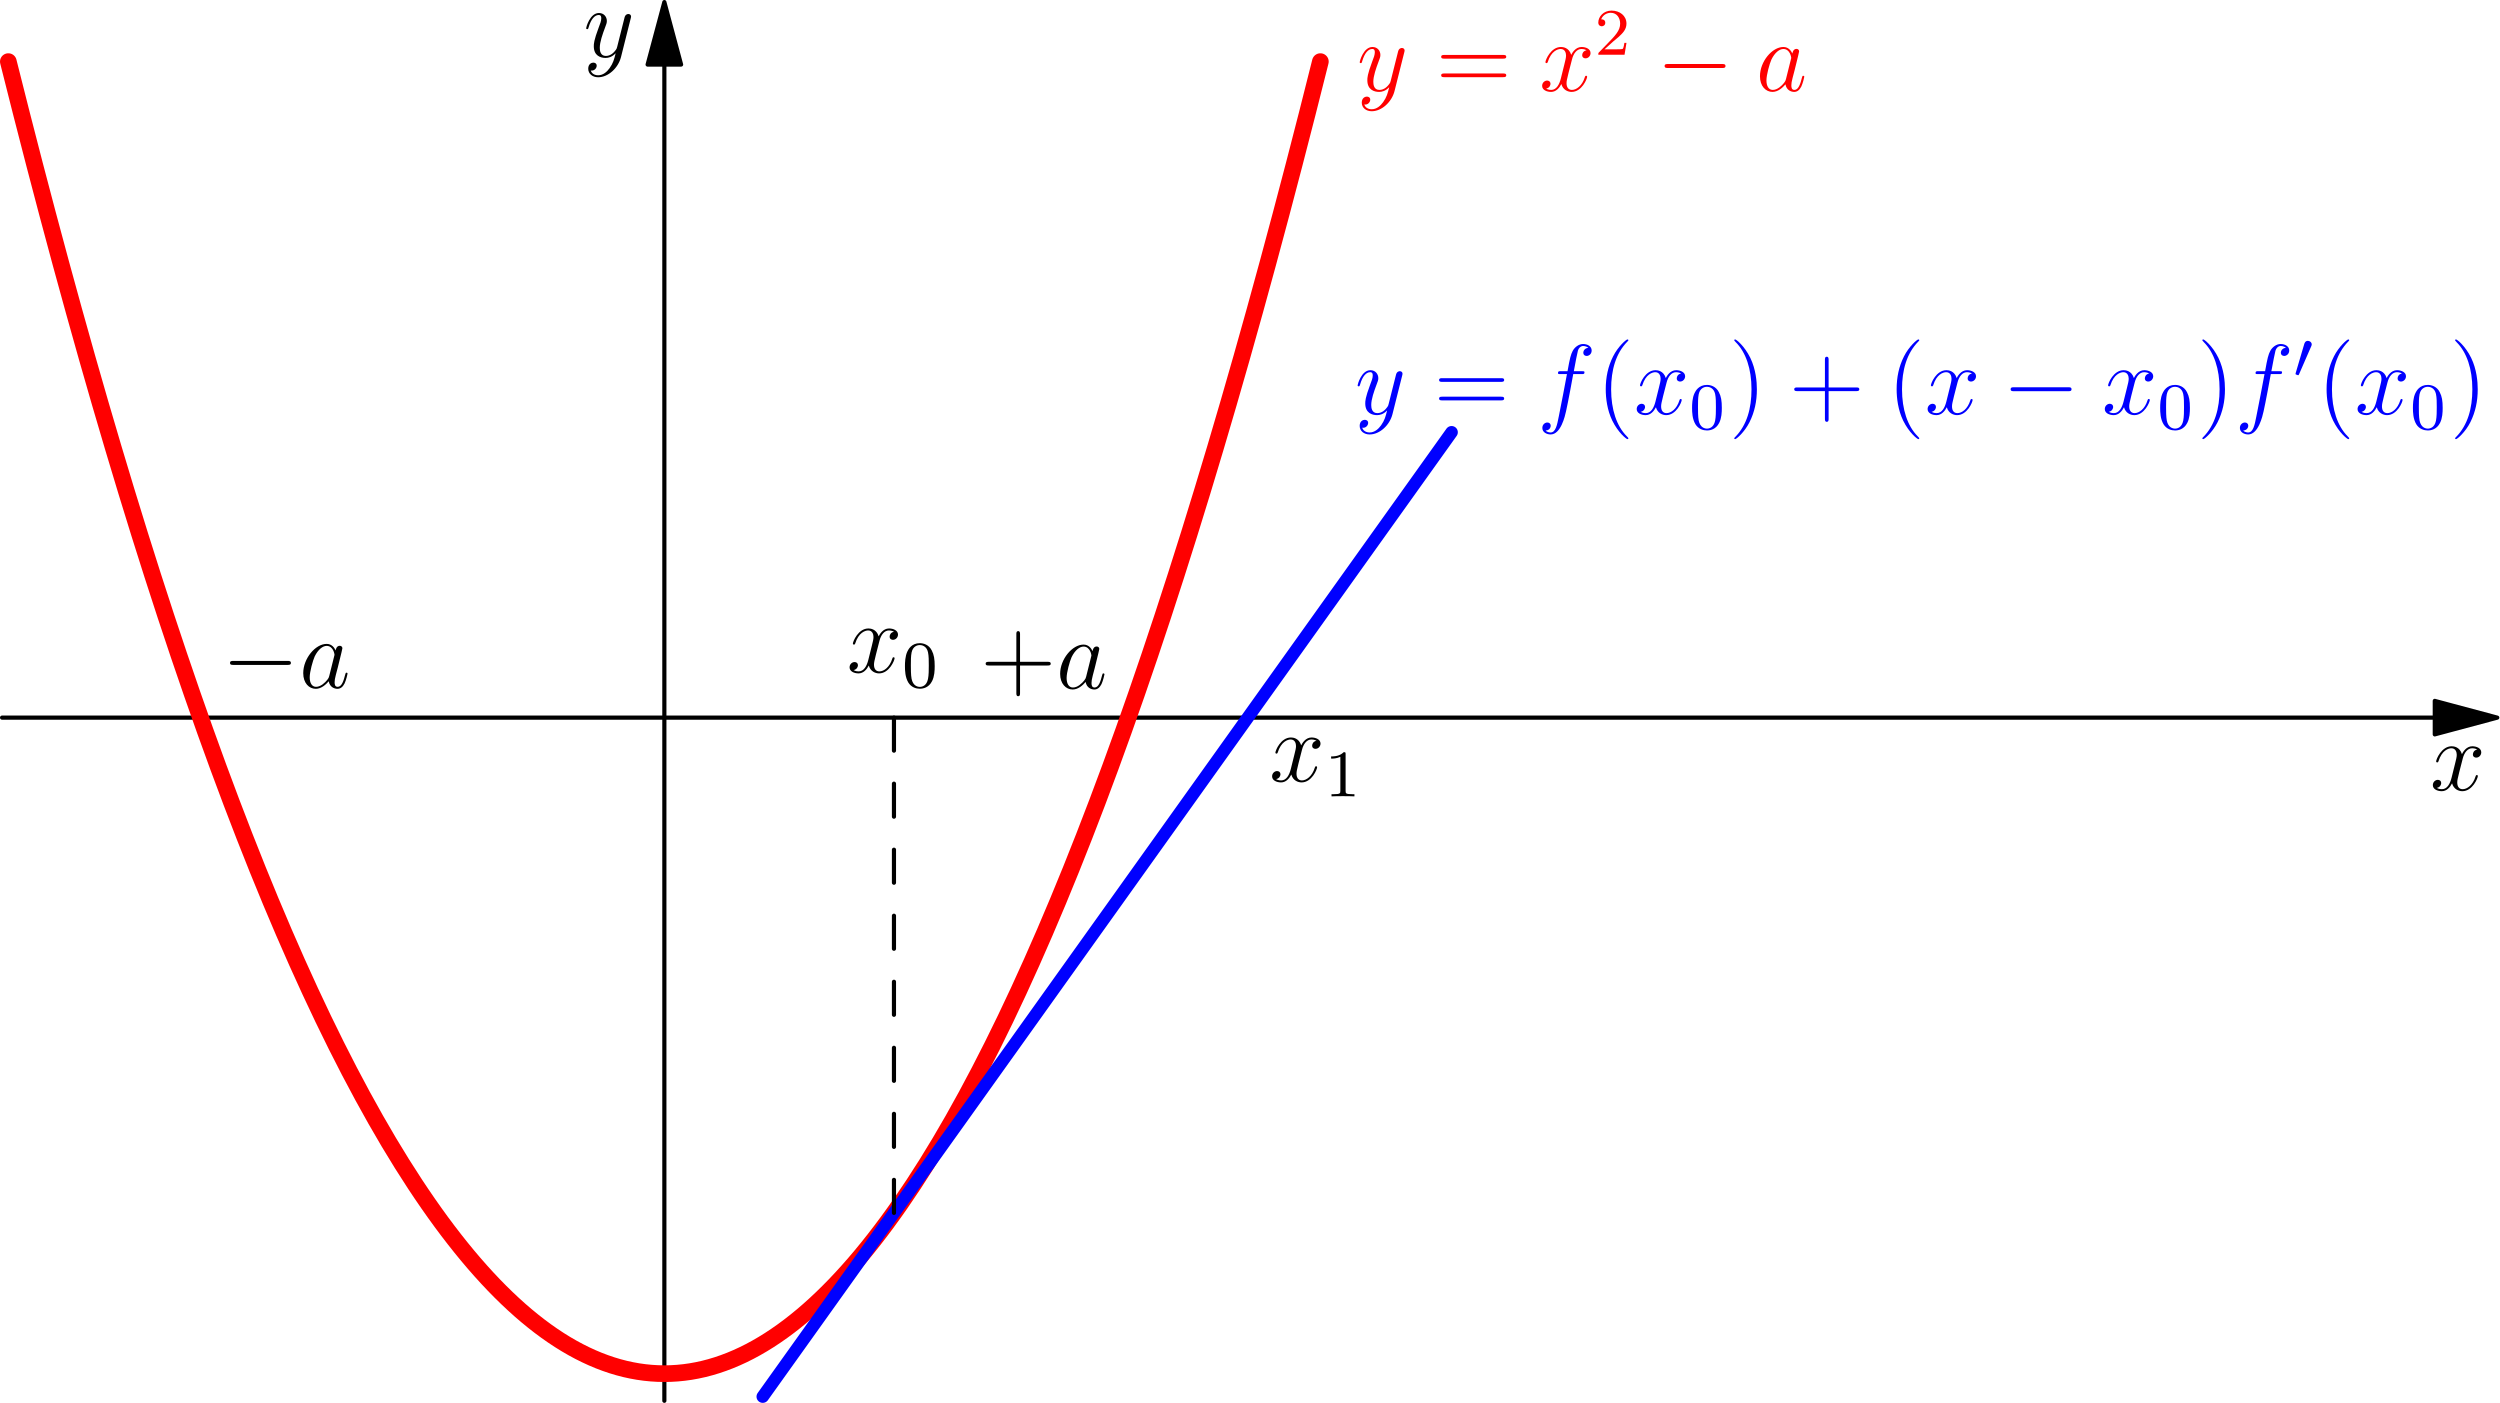 <?xml version='1.0' encoding='UTF-8'?>
<!-- This file was generated by dvisvgm 3.2.2 -->
<svg version='1.1' xmlns='http://www.w3.org/2000/svg' xmlns:xlink='http://www.w3.org/1999/xlink' width='300pt' height='168.388pt' viewBox='136.153 139.997 300 168.388'>
<defs>
<path id='g1-0' d='M7.878-2.75C8.082-2.75 8.297-2.75 8.297-2.989S8.082-3.228 7.878-3.228H1.411C1.207-3.228 .992-3.228 .992-2.989S1.207-2.75 1.411-2.75H7.878Z'/>
<path id='g4-40' d='M3.885 2.905C3.885 2.869 3.885 2.845 3.682 2.642C2.487 1.435 1.817-.538 1.817-2.977C1.817-5.296 2.379-7.293 3.766-8.703C3.885-8.811 3.885-8.835 3.885-8.871C3.885-8.942 3.826-8.966 3.778-8.966C3.622-8.966 2.642-8.106 2.056-6.934C1.447-5.727 1.172-4.447 1.172-2.977C1.172-1.913 1.339-.49 1.961 .789C2.666 2.224 3.646 3.001 3.778 3.001C3.826 3.001 3.885 2.977 3.885 2.905Z'/>
<path id='g4-41' d='M3.371-2.977C3.371-3.885 3.252-5.368 2.582-6.755C1.877-8.189 .897-8.966 .765-8.966C.717-8.966 .658-8.942 .658-8.871C.658-8.835 .658-8.811 .861-8.608C2.056-7.4 2.726-5.428 2.726-2.989C2.726-.669 2.164 1.327 .777 2.738C.658 2.845 .658 2.869 .658 2.905C.658 2.977 .717 3.001 .765 3.001C.921 3.001 1.901 2.14 2.487 .968C3.096-.251 3.371-1.542 3.371-2.977Z'/>
<path id='g4-43' d='M4.77-2.762H8.07C8.237-2.762 8.452-2.762 8.452-2.977C8.452-3.204 8.249-3.204 8.07-3.204H4.77V-6.504C4.77-6.671 4.77-6.886 4.555-6.886C4.328-6.886 4.328-6.683 4.328-6.504V-3.204H1.028C.861-3.204 .646-3.204 .646-2.989C.646-2.762 .849-2.762 1.028-2.762H4.328V.538C4.328 .705 4.328 .921 4.543 .921C4.77 .921 4.77 .717 4.77 .538V-2.762Z'/>
<path id='g4-61' d='M8.07-3.873C8.237-3.873 8.452-3.873 8.452-4.089C8.452-4.316 8.249-4.316 8.07-4.316H1.028C.861-4.316 .646-4.316 .646-4.101C.646-3.873 .849-3.873 1.028-3.873H8.07ZM8.07-1.65C8.237-1.65 8.452-1.65 8.452-1.865C8.452-2.092 8.249-2.092 8.07-2.092H1.028C.861-2.092 .646-2.092 .646-1.877C.646-1.65 .849-1.65 1.028-1.65H8.07Z'/>
<path id='g3-48' d='M3.897-2.542C3.897-3.395 3.81-3.913 3.547-4.423C3.196-5.125 2.55-5.3 2.112-5.3C1.108-5.3 .741-4.551 .63-4.328C.343-3.746 .327-2.957 .327-2.542C.327-2.016 .351-1.211 .733-.574C1.1 .016 1.69 .167 2.112 .167C2.495 .167 3.18 .048 3.579-.741C3.873-1.315 3.897-2.024 3.897-2.542ZM2.112-.056C1.841-.056 1.291-.183 1.124-1.02C1.036-1.474 1.036-2.224 1.036-2.638C1.036-3.188 1.036-3.746 1.124-4.184C1.291-4.997 1.913-5.077 2.112-5.077C2.383-5.077 2.933-4.941 3.092-4.216C3.188-3.778 3.188-3.18 3.188-2.638C3.188-2.168 3.188-1.451 3.092-1.004C2.925-.167 2.375-.056 2.112-.056Z'/>
<path id='g3-49' d='M2.503-5.077C2.503-5.292 2.487-5.3 2.271-5.3C1.945-4.981 1.522-4.79 .765-4.79V-4.527C.98-4.527 1.411-4.527 1.873-4.742V-.654C1.873-.359 1.849-.263 1.092-.263H.813V0C1.14-.024 1.825-.024 2.184-.024S3.236-.024 3.563 0V-.263H3.284C2.527-.263 2.503-.359 2.503-.654V-5.077Z'/>
<path id='g3-50' d='M2.248-1.626C2.375-1.745 2.71-2.008 2.837-2.12C3.332-2.574 3.802-3.013 3.802-3.738C3.802-4.686 3.005-5.3 2.008-5.3C1.052-5.3 .422-4.575 .422-3.866C.422-3.475 .733-3.419 .845-3.419C1.012-3.419 1.259-3.539 1.259-3.842C1.259-4.256 .861-4.256 .765-4.256C.996-4.838 1.53-5.037 1.921-5.037C2.662-5.037 3.045-4.407 3.045-3.738C3.045-2.909 2.463-2.303 1.522-1.339L.518-.303C.422-.215 .422-.199 .422 0H3.571L3.802-1.427H3.555C3.531-1.267 3.467-.869 3.371-.717C3.324-.654 2.718-.654 2.59-.654H1.172L2.248-1.626Z'/>
<path id='g0-48' d='M2.112-3.778C2.152-3.881 2.184-3.937 2.184-4.017C2.184-4.28 1.945-4.455 1.722-4.455C1.403-4.455 1.315-4.176 1.283-4.065L.271-.63C.239-.534 .239-.51 .239-.502C.239-.43 .287-.414 .367-.391C.51-.327 .526-.327 .542-.327C.566-.327 .614-.327 .669-.462L2.112-3.778Z'/>
<path id='g2-97' d='M3.599-1.423C3.539-1.219 3.539-1.196 3.371-.968C3.108-.634 2.582-.12 2.02-.12C1.53-.12 1.255-.562 1.255-1.267C1.255-1.925 1.626-3.264 1.853-3.766C2.26-4.603 2.821-5.033 3.288-5.033C4.077-5.033 4.232-4.053 4.232-3.957C4.232-3.945 4.196-3.79 4.184-3.766L3.599-1.423ZM4.364-4.483C4.232-4.794 3.909-5.272 3.288-5.272C1.937-5.272 .478-3.527 .478-1.757C.478-.574 1.172 .12 1.985 .12C2.642 .12 3.204-.395 3.539-.789C3.658-.084 4.22 .12 4.579 .12S5.224-.096 5.44-.526C5.631-.933 5.798-1.662 5.798-1.71C5.798-1.769 5.75-1.817 5.679-1.817C5.571-1.817 5.559-1.757 5.511-1.578C5.332-.873 5.105-.12 4.615-.12C4.268-.12 4.244-.43 4.244-.669C4.244-.944 4.28-1.076 4.388-1.542C4.471-1.841 4.531-2.104 4.627-2.451C5.069-4.244 5.177-4.674 5.177-4.746C5.177-4.914 5.045-5.045 4.866-5.045C4.483-5.045 4.388-4.627 4.364-4.483Z'/>
<path id='g2-102' d='M5.332-4.806C5.571-4.806 5.667-4.806 5.667-5.033C5.667-5.153 5.571-5.153 5.356-5.153H4.388C4.615-6.384 4.782-7.233 4.878-7.615C4.949-7.902 5.2-8.177 5.511-8.177C5.762-8.177 6.013-8.07 6.133-7.962C5.667-7.914 5.523-7.568 5.523-7.364C5.523-7.125 5.703-6.982 5.93-6.982C6.169-6.982 6.528-7.185 6.528-7.639C6.528-8.141 6.025-8.416 5.499-8.416C4.985-8.416 4.483-8.034 4.244-7.568C4.029-7.149 3.909-6.719 3.634-5.153H2.833C2.606-5.153 2.487-5.153 2.487-4.937C2.487-4.806 2.558-4.806 2.798-4.806H3.563C3.347-3.694 2.857-.992 2.582 .287C2.379 1.327 2.2 2.2 1.602 2.2C1.566 2.2 1.219 2.2 1.004 1.973C1.614 1.925 1.614 1.399 1.614 1.387C1.614 1.148 1.435 1.004 1.207 1.004C.968 1.004 .61 1.207 .61 1.662C.61 2.176 1.136 2.439 1.602 2.439C2.821 2.439 3.324 .251 3.455-.347C3.67-1.267 4.256-4.447 4.316-4.806H5.332Z'/>
<path id='g2-120' d='M5.667-4.878C5.284-4.806 5.141-4.519 5.141-4.292C5.141-4.005 5.368-3.909 5.535-3.909C5.894-3.909 6.145-4.22 6.145-4.543C6.145-5.045 5.571-5.272 5.069-5.272C4.34-5.272 3.933-4.555 3.826-4.328C3.551-5.224 2.809-5.272 2.594-5.272C1.375-5.272 .729-3.706 .729-3.443C.729-3.395 .777-3.335 .861-3.335C.956-3.335 .98-3.407 1.004-3.455C1.411-4.782 2.212-5.033 2.558-5.033C3.096-5.033 3.204-4.531 3.204-4.244C3.204-3.981 3.132-3.706 2.989-3.132L2.582-1.494C2.403-.777 2.056-.12 1.423-.12C1.363-.12 1.064-.12 .813-.275C1.243-.359 1.339-.717 1.339-.861C1.339-1.1 1.16-1.243 .933-1.243C.646-1.243 .335-.992 .335-.61C.335-.108 .897 .12 1.411 .12C1.985 .12 2.391-.335 2.642-.825C2.833-.12 3.431 .12 3.873 .12C5.093 .12 5.738-1.447 5.738-1.71C5.738-1.769 5.691-1.817 5.619-1.817C5.511-1.817 5.499-1.757 5.464-1.662C5.141-.61 4.447-.12 3.909-.12C3.491-.12 3.264-.43 3.264-.921C3.264-1.184 3.312-1.375 3.503-2.164L3.921-3.79C4.101-4.507 4.507-5.033 5.057-5.033C5.081-5.033 5.416-5.033 5.667-4.878Z'/>
<path id='g2-121' d='M3.144 1.339C2.821 1.793 2.355 2.2 1.769 2.2C1.626 2.2 1.052 2.176 .873 1.626C.909 1.638 .968 1.638 .992 1.638C1.351 1.638 1.59 1.327 1.59 1.052S1.363 .681 1.184 .681C.992 .681 .574 .825 .574 1.411C.574 2.02 1.088 2.439 1.769 2.439C2.965 2.439 4.172 1.339 4.507 .012L5.679-4.651C5.691-4.71 5.715-4.782 5.715-4.854C5.715-5.033 5.571-5.153 5.392-5.153C5.284-5.153 5.033-5.105 4.937-4.746L4.053-1.231C3.993-1.016 3.993-.992 3.897-.861C3.658-.526 3.264-.12 2.69-.12C2.02-.12 1.961-.777 1.961-1.1C1.961-1.781 2.283-2.702 2.606-3.563C2.738-3.909 2.809-4.077 2.809-4.316C2.809-4.818 2.451-5.272 1.865-5.272C.765-5.272 .323-3.539 .323-3.443C.323-3.395 .371-3.335 .454-3.335C.562-3.335 .574-3.383 .622-3.551C.909-4.555 1.363-5.033 1.829-5.033C1.937-5.033 2.14-5.033 2.14-4.639C2.14-4.328 2.008-3.981 1.829-3.527C1.243-1.961 1.243-1.566 1.243-1.279C1.243-.143 2.056 .12 2.654 .12C3.001 .12 3.431 .012 3.85-.43L3.862-.418C3.682 .287 3.563 .753 3.144 1.339Z'/>
</defs>
<g id='page1'>
<g transform='translate(136.153 139.997)scale(.996)'>
<path d='M80.043 7.779V168.769' fill='none' stroke='#000000' stroke-linecap='round' stroke-linejoin='round' stroke-miterlimit='10.037' stroke-width='0.502'/>
</g>
<g transform='translate(136.153 139.997)scale(.996)'>
<path d='M80.043 .251L78.025 7.779H82.06L80.043 .251Z' fill='#000000'/>
</g>
<g transform='translate(136.153 139.997)scale(.996)'>
<path d='M80.043 .251L78.025 7.779H82.06L80.043 .251Z' fill='none' stroke='#000000' stroke-linecap='round' stroke-linejoin='round' stroke-miterlimit='10.037' stroke-width='0.502'/>
</g>
<use x='206.166' y='146.83' xlink:href='#g2-121'/>
<g transform='translate(136.153 139.997)scale(.996)'>
<path d='M293.346 86.462H.251' fill='none' stroke='#000000' stroke-linecap='round' stroke-linejoin='round' stroke-miterlimit='10.037' stroke-width='0.502'/>
</g>
<g transform='translate(136.153 139.997)scale(.996)'>
<path d='M300.874 86.462L293.346 84.445V88.479L300.874 86.462Z' fill='#000000'/>
</g>
<g transform='translate(136.153 139.997)scale(.996)'>
<path d='M300.874 86.462L293.346 84.445V88.479L300.874 86.462Z' fill='none' stroke='#000000' stroke-linecap='round' stroke-linejoin='round' stroke-miterlimit='10.037' stroke-width='0.502'/>
</g>
<use x='427.759' y='234.821' xlink:href='#g2-120'/>
<g transform='translate(136.153 139.997)scale(.996)'>
<path d='M1.004 7.423C1.526 9.511 2.053 11.598 2.585 13.683C3.106 15.729 3.633 17.773 4.165 19.816C4.687 21.82 5.214 23.822 5.746 25.823C6.268 27.785 6.795 29.745 7.327 31.704C7.848 33.623 8.375 35.541 8.908 37.458C9.429 39.335 9.956 41.211 10.488 43.085C11.01 44.92 11.537 46.754 12.069 48.586C12.591 50.38 13.117 52.171 13.65 53.961C14.171 55.712 14.698 57.462 15.231 59.209C15.752 60.918 16.279 62.626 16.811 64.331C17.332 65.998 17.859 67.663 18.392 69.326C18.913 70.951 19.44 72.574 19.973 74.195C20.494 75.778 21.02 77.359 21.554 78.937C22.074 80.478 22.601 82.017 23.135 83.553C23.655 85.052 24.182 86.548 24.715 88.043C25.236 89.499 25.762 90.954 26.296 92.406C26.816 93.82 27.343 95.232 27.877 96.642C28.397 98.015 28.924 99.385 29.458 100.752C29.977 102.083 30.504 103.411 31.038 104.736C31.558 106.024 32.085 107.31 32.619 108.593C33.139 109.839 33.666 111.083 34.2 112.323C34.719 113.528 35.246 114.73 35.781 115.927C36.3 117.09 36.827 118.25 37.362 119.405C37.88 120.526 38.407 121.643 38.942 122.756C39.461 123.835 39.988 124.91 40.523 125.981C41.042 127.018 41.568 128.051 42.104 129.079C42.622 130.075 43.149 131.065 43.685 132.051C44.203 133.005 44.73 133.953 45.266 134.897C45.783 135.808 46.31 136.715 46.846 137.616C47.364 138.485 47.891 139.35 48.427 140.208C48.945 141.036 49.471 141.858 50.008 142.674C50.525 143.46 51.052 144.241 51.589 145.014C52.106 145.758 52.632 146.496 53.169 147.227C53.686 147.93 54.213 148.626 54.75 149.313C55.267 149.975 55.794 150.629 56.331 151.274C56.848 151.894 57.374 152.505 57.912 153.107C58.428 153.686 58.955 154.255 59.492 154.815C60.009 155.352 60.536 155.879 61.073 156.395C61.59 156.891 62.117 157.377 62.654 157.85C63.171 158.304 63.697 158.748 64.235 159.177C64.752 159.591 65.278 159.992 65.816 160.379C66.333 160.751 66.86 161.11 67.396 161.454C67.914 161.785 68.441 162.102 68.977 162.402C69.496 162.693 70.022 162.967 70.558 163.224C71.077 163.473 71.604 163.706 72.139 163.92C72.659 164.128 73.186 164.318 73.719 164.489C74.241 164.656 74.768 164.804 75.3 164.932C75.823 165.057 76.35 165.163 76.881 165.248C77.405 165.332 77.933 165.395 78.462 165.437C78.988 165.479 79.515 165.501 80.043 165.501C80.57 165.501 81.097 165.479 81.623 165.437C82.153 165.395 82.68 165.332 83.204 165.248C83.735 165.163 84.262 165.057 84.785 164.932C85.317 164.804 85.844 164.656 86.366 164.489C86.899 164.318 87.426 164.128 87.947 163.92C88.481 163.706 89.008 163.473 89.527 163.224C90.063 162.967 90.59 162.693 91.108 162.402C91.644 162.102 92.171 161.785 92.689 161.454C93.226 161.11 93.752 160.751 94.27 160.379C94.807 159.992 95.334 159.591 95.85 159.177C96.388 158.748 96.915 158.304 97.431 157.85C97.969 157.377 98.495 156.891 99.012 156.395C99.549 155.879 100.076 155.352 100.593 154.815C101.13 154.255 101.657 153.686 102.173 153.107C102.711 152.505 103.238 151.894 103.754 151.274C104.292 150.629 104.818 149.975 105.335 149.313C105.872 148.626 106.399 147.93 106.916 147.227C107.453 146.496 107.979 145.758 108.497 145.014C109.033 144.241 109.56 143.46 110.077 142.674C110.614 141.858 111.141 141.036 111.658 140.208C112.195 139.35 112.721 138.485 113.239 137.616C113.775 136.715 114.302 135.808 114.82 134.897C115.356 133.953 115.882 133.005 116.4 132.051C116.936 131.065 117.463 130.075 117.981 129.079C118.517 128.051 119.043 127.018 119.562 125.981C120.097 124.91 120.624 123.835 121.143 122.756C121.678 121.643 122.205 120.526 122.724 119.405C123.259 118.25 123.785 117.09 124.304 115.927C124.839 114.73 125.366 113.528 125.885 112.323C126.42 111.083 126.946 109.839 127.466 108.593C128 107.31 128.527 106.024 129.047 104.736C129.581 103.411 130.108 102.083 130.627 100.752C131.162 99.385 131.688 98.015 132.208 96.642C132.742 95.232 133.269 93.82 133.789 92.406C134.323 90.954 134.85 89.499 135.37 88.043C135.903 86.548 136.43 85.052 136.951 83.553C137.484 82.017 138.011 80.478 138.531 78.937C139.065 77.359 139.591 75.778 140.112 74.195C140.645 72.574 141.172 70.951 141.693 69.326C142.226 67.663 142.753 65.998 143.274 64.331C143.807 62.626 144.333 60.918 144.854 59.209C145.387 57.462 145.914 55.712 146.435 53.961C146.968 52.171 147.495 50.38 148.016 48.586C148.549 46.754 149.075 44.92 149.597 43.085C150.129 41.211 150.656 39.335 151.178 37.458C151.71 35.541 152.237 33.623 152.758 31.704C153.291 29.745 153.817 27.785 154.339 25.823C154.871 23.822 155.398 21.82 155.92 19.816C156.452 17.773 156.979 15.729 157.501 13.683C158.033 11.598 158.56 9.511 159.081 7.423' fill='none' stroke='#ff0000' stroke-linecap='round' stroke-linejoin='round' stroke-miterlimit='10.037' stroke-width='2.007'/>
</g>
<g transform='translate(136.153 139.997)scale(.996)'>
<path d='M91.898 168.267C92.175 167.88 92.452 167.492 92.728 167.105C93.005 166.718 93.282 166.33 93.558 165.943C93.835 165.556 94.112 165.169 94.388 164.781C94.665 164.394 94.941 164.007 95.218 163.619C95.495 163.232 95.771 162.845 96.048 162.458C96.325 162.07 96.601 161.683 96.878 161.296C97.154 160.908 97.431 160.521 97.708 160.134C97.984 159.747 98.261 159.359 98.538 158.972C98.814 158.585 99.091 158.197 99.368 157.81C99.644 157.423 99.921 157.036 100.197 156.648C100.474 156.261 100.751 155.874 101.027 155.486C101.304 155.099 101.581 154.712 101.857 154.324C102.134 153.937 102.411 153.55 102.687 153.163C102.964 152.775 103.24 152.388 103.517 152.001C103.794 151.613 104.07 151.226 104.347 150.839S104.9 150.064 105.177 149.677S105.73 148.902 106.007 148.515C106.283 148.128 106.56 147.741 106.837 147.353C107.113 146.966 107.39 146.579 107.667 146.191C107.943 145.804 108.22 145.417 108.497 145.03C108.773 144.642 109.05 144.255 109.326 143.868C109.603 143.48 109.88 143.093 110.156 142.706C110.433 142.318 110.71 141.931 110.986 141.544C111.263 141.157 111.54 140.769 111.816 140.382C112.093 139.995 112.369 139.607 112.646 139.22S113.199 138.446 113.476 138.058C113.753 137.671 114.029 137.284 114.306 136.896C114.583 136.509 114.859 136.122 115.136 135.735C115.412 135.347 115.689 134.96 115.966 134.573C116.242 134.185 116.519 133.798 116.796 133.411C117.072 133.024 117.349 132.636 117.626 132.249C117.902 131.862 118.179 131.474 118.455 131.087C118.732 130.7 119.009 130.312 119.285 129.925C119.562 129.538 119.839 129.151 120.115 128.763C120.392 128.376 120.669 127.989 120.945 127.601C121.222 127.214 121.498 126.827 121.775 126.44C122.052 126.052 122.328 125.665 122.605 125.278C122.882 124.89 123.158 124.503 123.435 124.116S123.988 123.341 124.265 122.954C124.541 122.567 124.818 122.179 125.095 121.792C125.371 121.405 125.648 121.018 125.925 120.63C126.201 120.243 126.478 119.856 126.755 119.468C127.031 119.081 127.308 118.694 127.584 118.306C127.861 117.919 128.138 117.532 128.414 117.145C128.691 116.757 128.968 116.37 129.244 115.983C129.521 115.595 129.798 115.208 130.074 114.821C130.351 114.434 130.627 114.046 130.904 113.659S131.457 112.884 131.734 112.497S132.287 111.723 132.564 111.335C132.841 110.948 133.117 110.561 133.394 110.173C133.67 109.786 133.947 109.399 134.224 109.012C134.5 108.624 134.777 108.237 135.054 107.85C135.33 107.462 135.607 107.075 135.884 106.688C136.16 106.3 136.437 105.913 136.713 105.526C136.99 105.139 137.267 104.751 137.543 104.364C137.82 103.977 138.097 103.589 138.373 103.202C138.65 102.815 138.927 102.428 139.203 102.04C139.48 101.653 139.756 101.266 140.033 100.878C140.31 100.491 140.586 100.104 140.863 99.717C141.14 99.329 141.416 98.942 141.693 98.555S142.246 97.78 142.523 97.393C142.799 97.005 143.076 96.618 143.353 96.231C143.629 95.844 143.906 95.456 144.183 95.069C144.459 94.682 144.736 94.294 145.013 93.907C145.289 93.52 145.566 93.133 145.842 92.745C146.119 92.358 146.396 91.971 146.672 91.584C146.949 91.196 147.226 90.809 147.502 90.422C147.779 90.034 148.056 89.647 148.332 89.26C148.609 88.872 148.885 88.485 149.162 88.098C149.439 87.711 149.715 87.323 149.992 86.936S150.545 86.161 150.822 85.774S151.375 84.999 151.652 84.612C151.928 84.225 152.205 83.838 152.482 83.45C152.758 83.063 153.035 82.676 153.312 82.288C153.588 81.901 153.865 81.514 154.141 81.127C154.418 80.739 154.695 80.352 154.971 79.965C155.248 79.578 155.525 79.19 155.801 78.803C156.078 78.416 156.355 78.028 156.631 77.641C156.908 77.254 157.184 76.866 157.461 76.479C157.738 76.092 158.014 75.705 158.291 75.317S158.844 74.543 159.121 74.155S159.674 73.381 159.951 72.993C160.227 72.606 160.504 72.219 160.781 71.832C161.057 71.444 161.334 71.057 161.611 70.67C161.887 70.282 162.164 69.895 162.441 69.508C162.717 69.121 162.994 68.733 163.27 68.346C163.547 67.959 163.824 67.572 164.1 67.184C164.377 66.797 164.654 66.41 164.93 66.022C165.207 65.635 165.484 65.248 165.76 64.86C166.037 64.473 166.313 64.086 166.59 63.699S167.143 62.924 167.42 62.537S167.973 61.762 168.25 61.375S168.803 60.6 169.08 60.213C169.356 59.826 169.633 59.438 169.91 59.051C170.186 58.664 170.463 58.276 170.74 57.889C171.016 57.502 171.293 57.115 171.57 56.727C171.846 56.34 172.123 55.953 172.399 55.566C172.676 55.178 172.953 54.791 173.229 54.404C173.506 54.016 173.783 53.629 174.059 53.242C174.336 52.854 174.613 52.467 174.889 52.08' fill='none' stroke='#0000ff' stroke-linecap='round' stroke-linejoin='round' stroke-miterlimit='10.037' stroke-width='1.506'/>
</g>
<g transform='translate(136.153 139.997)scale(.996)'>
<path d='M107.706 86.462V146.136' fill='none' stroke='#000000' stroke-dasharray='3.978,3.978' stroke-linecap='round' stroke-linejoin='round' stroke-miterlimit='10.037' stroke-width='0.502'/>
</g>
<use x='237.768' y='220.685' xlink:href='#g2-120'/>
<use x='244.42' y='222.478' xlink:href='#g3-48'/>
<g fill='#00f'>
<use x='298.741' y='189.693' xlink:href='#g2-121'/>
<use x='308.199' y='189.693' xlink:href='#g4-61'/>
<use x='320.624' y='189.693' xlink:href='#g2-102'/>
<use x='327.671' y='189.693' xlink:href='#g4-40'/>
<use x='332.223' y='189.693' xlink:href='#g2-120'/>
<use x='338.875' y='191.486' xlink:href='#g3-48'/>
<use x='343.607' y='189.693' xlink:href='#g4-41'/>
<use x='350.816' y='189.693' xlink:href='#g4-43'/>
<use x='362.578' y='189.693' xlink:href='#g4-40'/>
<use x='367.13' y='189.693' xlink:href='#g2-120'/>
<use x='376.439' y='189.693' xlink:href='#g1-0'/>
<use x='388.394' y='189.693' xlink:href='#g2-120'/>
<use x='395.046' y='191.486' xlink:href='#g3-48'/>
<use x='399.778' y='189.693' xlink:href='#g4-41'/>
<use x='404.331' y='189.693' xlink:href='#g2-102'/>
<use x='411.377' y='185.354' xlink:href='#g0-48'/>
<use x='414.172' y='189.693' xlink:href='#g4-40'/>
<use x='418.725' y='189.693' xlink:href='#g2-120'/>
<use x='425.377' y='191.486' xlink:href='#g3-48'/>
<use x='430.109' y='189.693' xlink:href='#g4-41'/>
</g>
<g fill='#f00'>
<use x='298.991' y='150.907' xlink:href='#g2-121'/>
<use x='308.449' y='150.907' xlink:href='#g4-61'/>
<use x='320.874' y='150.907' xlink:href='#g2-120'/>
<use x='327.526' y='146.569' xlink:href='#g3-50'/>
<use x='334.915' y='150.907' xlink:href='#g1-0'/>
<use x='346.871' y='150.907' xlink:href='#g2-97'/>
</g>
<use x='288.47' y='233.767' xlink:href='#g2-120'/>
<use x='295.122' y='235.56' xlink:href='#g3-49'/>
<use x='162.764' y='222.536' xlink:href='#g1-0'/>
<use x='172.063' y='222.536' xlink:href='#g2-97'/>
<use x='253.787' y='222.619' xlink:href='#g4-43'/>
<use x='262.892' y='222.619' xlink:href='#g2-97'/>
</g>
</svg>